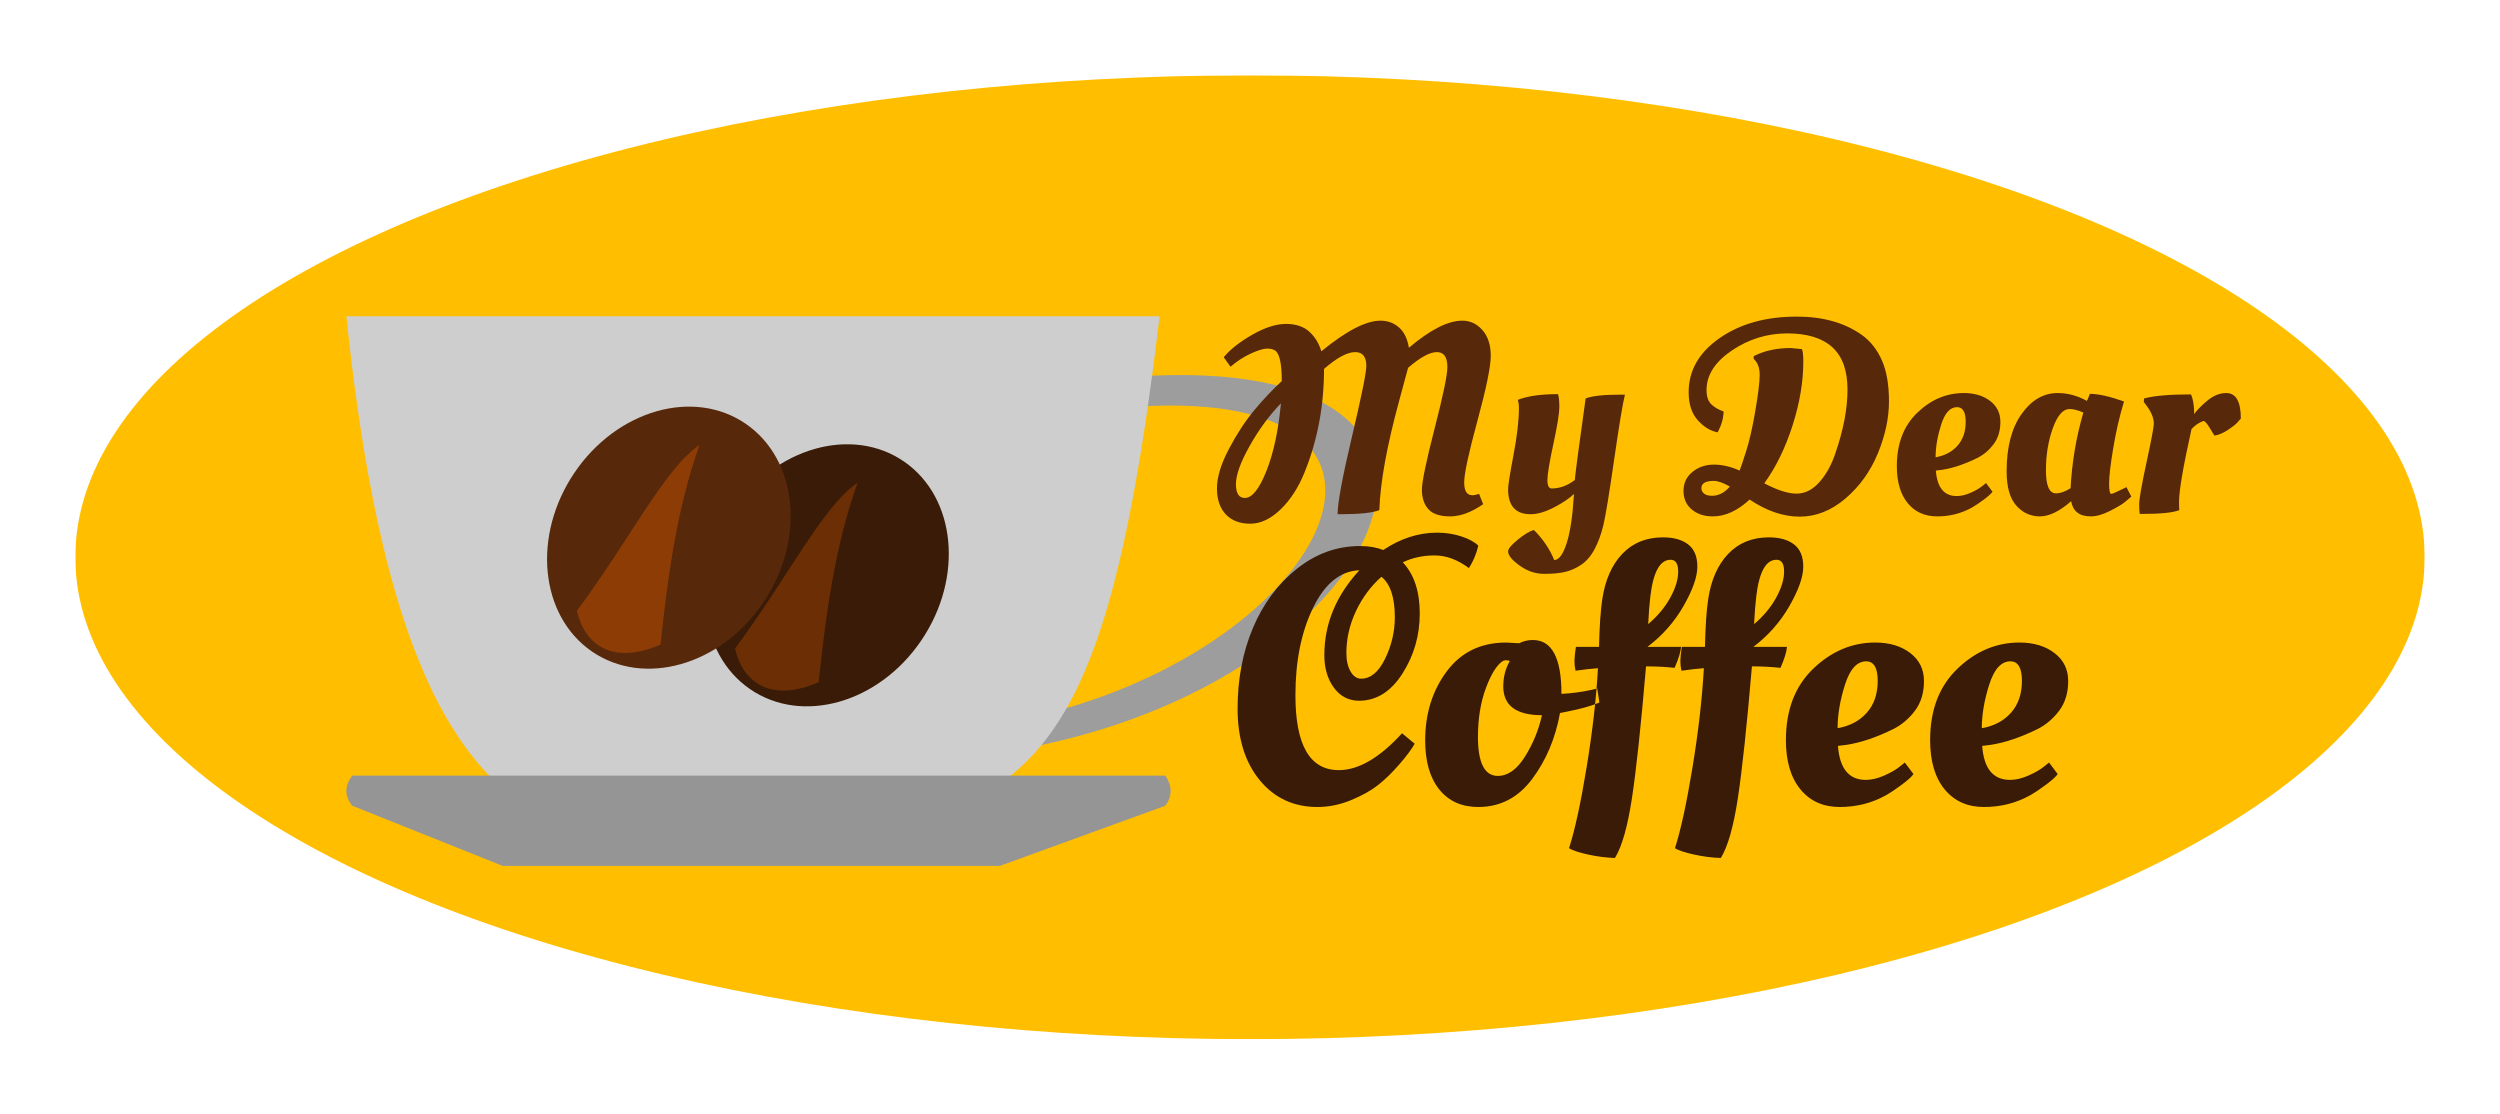 <?xml version="1.0" standalone="no"?><!-- Generator: Gravit.io --><svg xmlns="http://www.w3.org/2000/svg" xmlns:xlink="http://www.w3.org/1999/xlink" style="isolation:isolate" viewBox="0 0 332 148" width="332" height="148"><defs><clipPath id="_clipPath_yJ6lBJLRW3juuUs77nYpTWXn2sJZA9W1"><rect width="332" height="148"/></clipPath></defs><g clip-path="url(#_clipPath_yJ6lBJLRW3juuUs77nYpTWXn2sJZA9W1)"><clipPath id="_clipPath_V9B49bbrZzGQ1zjqUOMf0LXHhqQdrPia"><rect x="10" y="10" width="312" height="128" transform="matrix(1,0,0,1,0,0)" fill="rgb(255,255,255)"/></clipPath><g clip-path="url(#_clipPath_V9B49bbrZzGQ1zjqUOMf0LXHhqQdrPia)"><g><defs><filter id="Tk9IqD0m5nYwSYxg7mkMADCVwgkoGiEv" x="-200%" y="-200%" width="400%" height="400%" filterUnits="objectBoundingBox" color-interpolation-filters="sRGB"><feGaussianBlur xmlns="http://www.w3.org/2000/svg" in="SourceGraphic" stdDeviation="3.435"/><feOffset xmlns="http://www.w3.org/2000/svg" dx="0" dy="0" result="pf_100_offsetBlur"/><feFlood xmlns="http://www.w3.org/2000/svg" flood-color="#000000" flood-opacity="0.65"/><feComposite xmlns="http://www.w3.org/2000/svg" in2="pf_100_offsetBlur" operator="in" result="pf_100_dropShadow"/><feBlend xmlns="http://www.w3.org/2000/svg" in="SourceGraphic" in2="pf_100_dropShadow" mode="normal"/></filter></defs><g filter="url(#Tk9IqD0m5nYwSYxg7mkMADCVwgkoGiEv)"><ellipse vector-effect="non-scaling-stroke" cx="166" cy="74" rx="156" ry="64" fill="rgb(255,191,0)"/></g><path d=" M 151 50 L 151 54 C 194.064 51.385 176.074 85.895 138 95 L 138 99 C 185.515 89.098 203.495 46.578 151 50 Z " fill="rgb(157,157,157)"/><path d=" M 46 42 L 154 42 C 146.015 109.099 135 106 100 115 C 73 112 53.292 112.121 46 42 Z " fill="rgb(206,206,206)"/><path d=" M 46.765 107 C 45.74 105.715 45.75 104.391 46.765 103 L 154.765 103 C 155.69 104.374 155.7 105.718 154.765 107 L 132.765 115 L 66.765 115 L 46.765 107 Z " fill="rgb(149,149,149)"/><g><path d=" M 97.294 67.767 C 102.94 59.429 113.139 56.528 120.056 61.294 C 126.972 66.059 128.003 76.698 122.357 85.036 C 116.711 93.374 106.512 96.274 99.596 91.509 C 92.679 86.743 91.648 76.105 97.294 67.767 Z " fill="rgb(57,27,7)"/><path d=" M 97.611 86.123 C 104.726 76.544 109.175 67.355 113.897 64.08 C 110.973 72.291 109.747 80.9 108.715 90.603 C 102.423 93.31 98.691 90.757 97.611 86.123 Z " fill="rgb(108,46,4)"/></g><g><path d=" M 76.294 62.767 C 81.94 54.429 92.139 51.528 99.056 56.294 C 105.972 61.059 107.003 71.698 101.357 80.036 C 95.711 88.374 85.512 91.274 78.596 86.509 C 71.679 81.743 70.648 71.105 76.294 62.767 Z " fill="rgb(87,41,10)"/><path d=" M 76.611 81.123 C 83.726 71.544 88.175 62.355 92.897 59.08 C 89.973 67.291 88.747 75.9 87.715 85.603 C 81.423 88.31 77.691 85.757 76.611 81.123 Z " fill="rgb(142,60,5)"/></g><path d=" M 223.568 65.192 L 223.568 65.192 L 223.568 65.192 Q 223.568 63.644 224.756 62.672 L 224.756 62.672 L 224.756 62.672 Q 225.944 61.7 227.6 61.7 L 227.6 61.7 L 227.6 61.7 Q 229.256 61.7 231.02 62.492 L 231.02 62.492 L 231.02 62.492 Q 231.2 62.06 231.866 59.99 L 231.866 59.99 L 231.866 59.99 Q 232.532 57.92 233.108 54.554 L 233.108 54.554 L 233.108 54.554 Q 233.684 51.188 233.684 49.784 L 233.684 49.784 L 233.684 49.784 Q 233.684 48.38 232.892 47.66 L 232.892 47.66 L 232.892 47.3 L 232.892 47.3 Q 234.98 46.22 237.788 46.22 L 237.788 46.22 L 239.3 46.364 L 239.3 46.364 Q 239.48 46.796 239.48 48.02 L 239.48 48.02 L 239.48 48.02 Q 239.48 52.052 238.04 56.534 L 238.04 56.534 L 238.04 56.534 Q 236.6 61.016 234.296 64.184 L 234.296 64.184 L 234.296 64.184 Q 236.888 65.552 238.58 65.552 L 238.58 65.552 L 238.58 65.552 Q 240.272 65.552 241.622 64.022 L 241.622 64.022 L 241.622 64.022 Q 242.972 62.492 243.728 60.224 L 243.728 60.224 L 243.728 60.224 Q 245.348 55.544 245.348 51.746 L 245.348 51.746 L 245.348 51.746 Q 245.348 47.948 243.332 46.112 L 243.332 46.112 L 243.332 46.112 Q 241.316 44.276 237.338 44.276 L 237.338 44.276 L 237.338 44.276 Q 233.36 44.276 229.994 46.544 L 229.994 46.544 L 229.994 46.544 Q 226.628 48.812 226.628 51.8 L 226.628 51.8 L 226.628 51.8 Q 226.628 53.06 227.24 53.672 L 227.24 53.672 L 227.24 53.672 Q 227.852 54.284 228.896 54.644 L 228.896 54.644 L 228.896 54.644 Q 228.86 56.012 228.104 57.416 L 228.104 57.416 L 228.104 57.416 Q 226.628 57.128 225.44 55.778 L 225.44 55.778 L 225.44 55.778 Q 224.252 54.428 224.252 52.088 L 224.252 52.088 L 224.252 52.088 Q 224.252 47.768 228.356 44.906 L 228.356 44.906 L 228.356 44.906 Q 232.46 42.044 238.616 42.044 L 238.616 42.044 L 238.616 42.044 Q 243.8 42.044 247.22 44.456 L 247.22 44.456 L 247.22 44.456 Q 248.948 45.68 249.902 47.822 L 249.902 47.822 L 249.902 47.822 Q 250.856 49.964 250.856 53.294 L 250.856 53.294 L 250.856 53.294 Q 250.856 56.624 249.38 60.206 L 249.38 60.206 L 249.38 60.206 Q 247.904 63.788 245.078 66.2 L 245.078 66.2 L 245.078 66.2 Q 242.252 68.612 238.994 68.612 L 238.994 68.612 L 238.994 68.612 Q 235.736 68.612 232.352 66.344 L 232.352 66.344 L 232.352 66.344 Q 229.94 68.576 227.456 68.576 L 227.456 68.576 L 227.456 68.576 Q 225.764 68.576 224.666 67.658 L 224.666 67.658 L 224.666 67.658 Q 223.568 66.74 223.568 65.192 Z  M 227.348 65.84 L 227.348 65.84 L 227.348 65.84 Q 228.68 65.84 229.724 64.616 L 229.724 64.616 L 229.724 64.616 Q 228.392 63.86 227.6 63.86 L 227.6 63.86 L 227.6 63.86 Q 225.944 63.86 225.944 64.832 L 225.944 64.832 L 225.944 64.832 Q 225.944 65.264 226.304 65.552 L 226.304 65.552 L 226.304 65.552 Q 226.664 65.84 227.348 65.84 Z  M 251.9 61.916 L 251.9 61.916 L 251.9 61.916 Q 251.9 57.416 254.618 54.806 L 254.618 54.806 L 254.618 54.806 Q 257.336 52.196 260.792 52.196 L 260.792 52.196 L 260.792 52.196 Q 262.916 52.196 264.284 53.24 L 264.284 53.24 L 264.284 53.24 Q 265.652 54.284 265.652 56.03 L 265.652 56.03 L 265.652 56.03 Q 265.652 57.776 264.77 58.964 L 264.77 58.964 L 264.77 58.964 Q 263.888 60.152 262.628 60.8 L 262.628 60.8 L 262.628 60.8 Q 260.072 62.06 257.948 62.384 L 257.948 62.384 L 257.084 62.492 L 257.084 62.492 Q 257.336 65.876 259.856 65.876 L 259.856 65.876 L 259.856 65.876 Q 260.72 65.876 261.692 65.444 L 261.692 65.444 L 261.692 65.444 Q 262.664 65.012 263.204 64.58 L 263.204 64.58 L 263.744 64.148 L 264.608 65.3 L 264.608 65.3 Q 264.32 65.696 263.456 66.344 L 263.456 66.344 L 263.456 66.344 Q 262.592 66.992 261.836 67.424 L 261.836 67.424 L 261.836 67.424 Q 259.748 68.576 257.264 68.576 L 257.264 68.576 L 257.264 68.576 Q 254.78 68.576 253.34 66.812 L 253.34 66.812 L 253.34 66.812 Q 251.9 65.048 251.9 61.916 Z  M 257.048 60.728 L 257.048 60.728 Q 258.884 60.404 259.964 59.18 L 259.964 59.18 L 259.964 59.18 Q 261.044 57.956 261.044 56.012 L 261.044 56.012 L 261.044 56.012 Q 261.044 54.068 259.892 54.068 L 259.892 54.068 L 259.892 54.068 Q 258.524 54.068 257.786 56.39 L 257.786 56.39 L 257.786 56.39 Q 257.048 58.712 257.048 60.728 L 257.048 60.728 Z  M 277.136 53.24 L 277.136 53.24 L 277.136 53.24 Q 277.208 53.168 277.532 52.304 L 277.532 52.304 L 277.532 52.304 Q 279.224 52.304 282.068 53.312 L 282.068 53.312 L 282.068 53.312 Q 281.168 56.3 280.628 59.558 L 280.628 59.558 L 280.628 59.558 Q 280.088 62.816 280.088 64.202 L 280.088 64.202 L 280.088 64.202 Q 280.088 65.588 280.376 65.588 L 280.376 65.588 L 280.376 65.588 Q 280.592 65.588 281.96 64.904 L 281.96 64.904 L 282.392 64.688 L 283.04 65.948 L 283.04 65.948 Q 282.716 66.236 282.194 66.668 L 282.194 66.668 L 282.194 66.668 Q 281.672 67.1 280.232 67.838 L 280.232 67.838 L 280.232 67.838 Q 278.792 68.576 277.64 68.576 L 277.64 68.576 L 277.64 68.576 Q 275.408 68.576 275.048 66.56 L 275.048 66.56 L 275.048 66.56 Q 272.744 68.576 270.89 68.576 L 270.89 68.576 L 270.89 68.576 Q 269.036 68.576 267.758 67.136 L 267.758 67.136 L 267.758 67.136 Q 266.48 65.696 266.48 62.6 L 266.48 62.6 L 266.48 62.6 Q 266.48 57.776 268.46 54.986 L 268.46 54.986 L 268.46 54.986 Q 270.44 52.196 273.248 52.196 L 273.248 52.196 L 273.248 52.196 Q 275.264 52.196 277.136 53.24 Z  M 273.032 65.516 L 273.032 65.516 L 273.032 65.516 Q 273.896 65.516 274.976 64.832 L 274.976 64.832 L 274.976 64.832 Q 275.228 59.756 276.668 54.788 L 276.668 54.788 L 276.668 54.788 Q 275.588 54.32 274.832 54.32 L 274.832 54.32 L 274.832 54.32 Q 273.536 54.32 272.618 56.858 L 272.618 56.858 L 272.618 56.858 Q 271.7 59.396 271.7 62.456 L 271.7 62.456 L 271.7 62.456 Q 271.7 65.516 273.032 65.516 Z  M 284.408 68.252 L 284.408 68.252 L 284.156 68.252 L 284.156 68.252 Q 284.084 67.964 284.084 66.938 L 284.084 66.938 L 284.084 66.938 Q 284.084 65.912 285.056 61.412 L 285.056 61.412 L 285.056 61.412 Q 286.028 56.912 286.028 56.264 L 286.028 56.264 L 286.028 56.264 Q 286.028 55.148 285.02 53.816 L 285.02 53.816 L 284.696 53.384 L 284.732 52.916 L 284.732 52.916 Q 286.676 52.376 290.96 52.376 L 290.96 52.376 L 290.96 52.376 Q 291.392 53.312 291.392 55.004 L 291.392 55.004 L 291.392 55.004 Q 291.788 54.356 293.048 53.276 L 293.048 53.276 L 293.048 53.276 Q 294.308 52.196 295.64 52.196 L 295.64 52.196 L 295.64 52.196 Q 297.584 52.196 297.584 55.58 L 297.584 55.58 L 297.584 55.58 Q 297.404 55.796 297.098 56.138 L 297.098 56.138 L 297.098 56.138 Q 296.792 56.48 295.874 57.092 L 295.874 57.092 L 295.874 57.092 Q 294.956 57.704 294.092 57.848 L 294.092 57.848 L 294.092 57.848 Q 294.056 57.848 293.48 56.876 L 293.48 56.876 L 293.48 56.876 Q 292.904 55.904 292.616 55.904 L 292.616 55.904 L 292.616 55.904 Q 291.716 56.228 291.032 56.984 L 291.032 56.984 L 291.032 56.984 Q 289.376 64.436 289.376 66.632 L 289.376 66.632 L 289.376 66.632 Q 289.376 67.424 289.412 67.748 L 289.412 67.748 L 289.412 67.748 Q 288.152 68.252 284.408 68.252 Z  M 196.424 65.588 L 196.964 66.956 L 196.964 66.956 Q 194.624 68.576 192.572 68.576 L 192.572 68.576 L 192.572 68.576 Q 190.52 68.576 189.674 67.604 L 189.674 67.604 L 189.674 67.604 Q 188.828 66.632 188.828 65.048 L 188.828 65.048 L 188.828 65.048 Q 188.828 63.464 190.52 56.894 L 190.52 56.894 L 190.52 56.894 Q 192.212 50.324 192.212 48.74 L 192.212 48.74 L 192.212 48.74 Q 192.212 46.76 190.808 46.76 L 190.808 46.76 L 190.808 46.76 Q 189.404 46.76 186.992 48.848 L 186.992 48.848 L 186.992 48.848 Q 186.92 49.136 185.804 53.24 L 185.804 53.24 L 185.804 53.24 Q 183.356 62.24 183.176 67.748 L 183.176 67.748 L 183.176 67.748 Q 181.772 68.288 178.1 68.288 L 178.1 68.288 L 177.632 68.288 L 177.632 68.288 Q 177.632 66.056 179.54 57.992 L 179.54 57.992 L 179.54 57.992 Q 181.448 49.928 181.448 48.596 L 181.448 48.596 L 181.448 48.596 Q 181.448 46.76 179.972 46.76 L 179.972 46.76 L 179.972 46.76 Q 178.388 46.76 175.832 48.992 L 175.832 48.992 L 175.832 48.992 Q 175.832 56.336 173.24 62.744 L 173.24 62.744 L 173.24 62.744 Q 172.016 65.768 170.054 67.658 L 170.054 67.658 L 170.054 67.658 Q 168.092 69.548 166.022 69.548 L 166.022 69.548 L 166.022 69.548 Q 163.952 69.548 162.782 68.306 L 162.782 68.306 L 162.782 68.306 Q 161.612 67.064 161.612 64.85 L 161.612 64.85 L 161.612 64.85 Q 161.612 62.636 163.196 59.63 L 163.196 59.63 L 163.196 59.63 Q 164.78 56.624 166.562 54.482 L 166.562 54.482 L 166.562 54.482 Q 168.344 52.34 170.216 50.612 L 170.216 50.612 L 170.216 50.612 Q 170.216 47.3 169.424 46.616 L 169.424 46.616 L 169.424 46.616 Q 169.028 46.292 168.29 46.292 L 168.29 46.292 L 168.29 46.292 Q 167.552 46.292 166.13 46.94 L 166.13 46.94 L 166.13 46.94 Q 164.708 47.588 163.412 48.704 L 163.412 48.704 L 162.512 47.444 L 162.512 47.444 Q 163.772 45.896 166.292 44.456 L 166.292 44.456 L 166.292 44.456 Q 168.812 43.016 170.774 43.016 L 170.774 43.016 L 170.774 43.016 Q 172.736 43.016 173.87 44.042 L 173.87 44.042 L 173.87 44.042 Q 175.004 45.068 175.472 46.652 L 175.472 46.652 L 175.472 46.652 Q 180.44 42.584 183.32 42.584 L 183.32 42.584 L 183.32 42.584 Q 184.76 42.584 185.786 43.484 L 185.786 43.484 L 185.786 43.484 Q 186.812 44.384 187.1 46.184 L 187.1 46.184 L 187.1 46.184 Q 191.348 42.584 194.192 42.584 L 194.192 42.584 L 194.192 42.584 Q 195.776 42.584 196.874 43.844 L 196.874 43.844 L 196.874 43.844 Q 197.972 45.104 197.972 47.246 L 197.972 47.246 L 197.972 47.246 Q 197.972 49.388 196.208 55.868 L 196.208 55.868 L 196.208 55.868 Q 194.444 62.348 194.444 64.058 L 194.444 64.058 L 194.444 64.058 Q 194.444 65.768 195.524 65.768 L 195.524 65.768 L 195.524 65.768 Q 195.884 65.768 196.424 65.588 L 196.424 65.588 Z  M 165.32 66.128 L 165.32 66.128 L 165.32 66.128 Q 166.76 66.128 168.182 62.546 L 168.182 62.546 L 168.182 62.546 Q 169.604 58.964 170.108 53.564 L 170.108 53.564 L 170.108 53.564 Q 167.804 55.94 165.968 59.198 L 165.968 59.198 L 165.968 59.198 Q 164.132 62.456 164.132 64.292 L 164.132 64.292 L 164.132 64.292 Q 164.132 66.128 165.32 66.128 Z  M 203.264 68.288 L 203.264 68.288 L 203.264 68.288 Q 200.276 68.288 200.276 64.976 L 200.276 64.976 L 200.276 64.976 Q 200.276 64.184 200.996 60.404 L 200.996 60.404 L 200.996 60.404 Q 201.716 56.624 201.716 54.104 L 201.716 54.104 L 201.716 54.104 Q 201.716 53.564 201.572 53.096 L 201.572 53.096 L 201.572 53.096 Q 203.516 52.34 206.9 52.34 L 206.9 52.34 L 206.9 52.34 Q 207.08 52.844 207.08 54.068 L 207.08 54.068 L 207.08 54.068 Q 207.08 55.292 206.288 58.964 L 206.288 58.964 L 206.288 58.964 Q 205.496 62.636 205.496 63.752 L 205.496 63.752 L 205.496 63.752 Q 205.496 64.868 206.072 64.868 L 206.072 64.868 L 206.072 64.868 Q 207.656 64.868 209.132 63.752 L 209.132 63.752 L 209.132 63.752 Q 209.24 62.42 210.572 52.916 L 210.572 52.916 L 210.572 52.916 Q 211.832 52.412 215.108 52.412 L 215.108 52.412 L 215.792 52.412 L 215.792 52.412 Q 215.36 54.104 214.37 60.962 L 214.37 60.962 L 214.37 60.962 Q 213.38 67.82 212.948 69.656 L 212.948 69.656 L 212.948 69.656 Q 212.516 71.492 211.778 72.896 L 211.778 72.896 L 211.778 72.896 Q 211.04 74.3 209.978 75.002 L 209.978 75.002 L 209.978 75.002 Q 208.916 75.704 207.836 75.956 L 207.836 75.956 L 207.836 75.956 Q 206.756 76.208 205.046 76.208 L 205.046 76.208 L 205.046 76.208 Q 203.336 76.208 201.806 75.11 L 201.806 75.11 L 201.806 75.11 Q 200.276 74.012 200.276 73.22 L 200.276 73.22 L 200.276 73.22 Q 200.276 72.716 201.554 71.672 L 201.554 71.672 L 201.554 71.672 Q 202.832 70.628 203.696 70.376 L 203.696 70.376 L 203.696 70.376 Q 205.532 72.212 206.396 74.372 L 206.396 74.372 L 206.396 74.372 Q 207.332 74.372 208.052 72.14 L 208.052 72.14 L 208.052 72.14 Q 208.772 69.908 209.024 65.588 L 209.024 65.588 L 209.024 65.588 Q 208.16 66.452 206.396 67.37 L 206.396 67.37 L 206.396 67.37 Q 204.632 68.288 203.264 68.288 Z " fill-rule="evenodd" fill="rgb(87,41,10)"/><path d=" M 174.96 107.169 L 174.96 107.169 L 174.96 107.169 Q 170.208 107.169 167.28 103.593 L 167.28 103.593 L 167.28 103.593 Q 164.352 100.017 164.352 94.113 L 164.352 94.113 L 164.352 94.113 Q 164.352 88.209 166.392 83.385 L 166.392 83.385 L 166.392 83.385 Q 168.432 78.561 172.224 75.537 L 172.224 75.537 L 172.224 75.537 Q 176.016 72.513 180.624 72.513 L 180.624 72.513 L 180.624 72.513 Q 182.352 72.513 183.696 73.041 L 183.696 73.041 L 183.696 73.041 Q 187.152 70.737 190.848 70.737 L 190.848 70.737 L 190.848 70.737 Q 192.576 70.737 194.088 71.241 L 194.088 71.241 L 194.088 71.241 Q 195.6 71.745 196.32 72.465 L 196.32 72.465 L 196.32 72.465 Q 195.936 74.097 195.072 75.441 L 195.072 75.441 L 195.072 75.441 Q 192.816 73.761 190.512 73.761 L 190.512 73.761 L 190.512 73.761 Q 188.208 73.761 186.288 74.673 L 186.288 74.673 L 186.288 74.673 Q 188.544 77.073 188.544 81.465 L 188.544 81.465 L 188.544 81.465 Q 188.544 85.857 186.24 89.457 L 186.24 89.457 L 186.24 89.457 Q 183.936 93.057 180.48 93.057 L 180.48 93.057 L 180.48 93.057 Q 178.416 93.057 177.144 91.329 L 177.144 91.329 L 177.144 91.329 Q 175.872 89.601 175.872 87.009 L 175.872 87.009 L 175.872 87.009 Q 175.872 80.769 180.528 75.729 L 180.528 75.729 L 180.528 75.729 Q 176.736 75.873 174.384 80.697 L 174.384 80.697 L 174.384 80.697 Q 172.032 85.521 172.032 92.337 L 172.032 92.337 L 172.032 92.337 Q 172.032 102.273 177.792 102.273 L 177.792 102.273 L 177.792 102.273 Q 181.728 102.273 186.192 97.377 L 186.192 97.377 L 187.872 98.769 L 187.872 98.769 Q 187.248 99.873 185.832 101.505 L 185.832 101.505 L 185.832 101.505 Q 184.416 103.137 183.024 104.241 L 183.024 104.241 L 183.024 104.241 Q 181.632 105.345 179.424 106.257 L 179.424 106.257 L 179.424 106.257 Q 177.216 107.169 174.96 107.169 Z  M 185.232 81.969 L 185.232 81.969 L 185.232 81.969 Q 185.232 78.033 183.456 76.593 L 183.456 76.593 L 183.456 76.593 Q 181.344 78.465 180.072 81.153 L 180.072 81.153 L 180.072 81.153 Q 178.8 83.841 178.8 86.721 L 178.8 86.721 L 178.8 86.721 Q 178.8 88.209 179.352 89.169 L 179.352 89.169 L 179.352 89.169 Q 179.904 90.129 180.768 90.129 L 180.768 90.129 L 180.768 90.129 Q 182.64 90.129 183.936 87.489 L 183.936 87.489 L 183.936 87.489 Q 185.232 84.849 185.232 81.969 Z  M 196.32 107.169 L 196.32 107.169 L 196.32 107.169 Q 193.008 107.169 191.136 104.841 L 191.136 104.841 L 191.136 104.841 Q 189.264 102.513 189.264 98.337 L 189.264 98.337 L 189.264 98.337 Q 189.264 93.009 192.12 89.169 L 192.12 89.169 L 192.12 89.169 Q 194.976 85.329 200.016 85.329 L 200.016 85.329 L 201.744 85.425 L 201.744 85.425 Q 202.56 84.993 203.568 84.993 L 203.568 84.993 L 203.568 84.993 Q 207.36 84.993 207.36 92.145 L 207.36 92.145 L 207.36 92.145 Q 209.328 92.049 211.344 91.617 L 211.344 91.617 L 212.112 91.425 L 212.4 93.297 L 212.4 93.297 Q 210.816 93.969 208.128 94.497 L 208.128 94.497 L 207.168 94.689 L 207.168 94.689 Q 206.256 99.729 203.472 103.449 L 203.472 103.449 L 203.472 103.449 Q 200.688 107.169 196.32 107.169 Z  M 198.912 103.041 L 198.912 103.041 L 198.912 103.041 Q 200.928 103.041 202.536 100.449 L 202.536 100.449 L 202.536 100.449 Q 204.144 97.857 204.768 94.977 L 204.768 94.977 L 204.768 94.977 Q 199.632 94.977 199.632 91.137 L 199.632 91.137 L 199.632 91.137 Q 199.632 89.601 200.256 88.257 L 200.256 88.257 L 200.496 87.777 L 200.496 87.777 Q 200.304 87.681 200.016 87.681 L 200.016 87.681 L 200.016 87.681 Q 199.728 87.681 199.584 87.777 L 199.584 87.777 L 199.584 87.777 Q 198.384 88.545 197.328 91.377 L 197.328 91.377 L 197.328 91.377 Q 196.272 94.209 196.272 97.857 L 196.272 97.857 L 196.272 97.857 Q 196.272 103.041 198.912 103.041 Z  M 218.784 85.905 L 223.248 85.905 L 223.248 85.905 Q 223.152 86.961 222.384 88.689 L 222.384 88.689 L 222.384 88.689 Q 220.56 88.497 218.784 88.497 L 218.784 88.497 L 218.592 88.497 L 218.592 88.497 Q 217.584 100.353 216.72 106.017 L 216.72 106.017 L 216.72 106.017 Q 215.856 111.681 214.464 113.937 L 214.464 113.937 L 214.464 113.937 Q 212.736 113.889 210.888 113.481 L 210.888 113.481 L 210.888 113.481 Q 209.04 113.073 208.368 112.641 L 208.368 112.641 L 208.368 112.641 Q 209.52 109.089 210.696 101.937 L 210.696 101.937 L 210.696 101.937 Q 211.872 94.785 212.208 88.737 L 212.208 88.737 L 212.208 88.737 Q 210.864 88.833 209.232 89.073 L 209.232 89.073 L 209.232 89.073 Q 209.088 88.449 209.088 87.801 L 209.088 87.801 L 209.088 87.801 Q 209.088 87.153 209.28 85.905 L 209.28 85.905 L 212.352 85.905 L 212.352 85.905 Q 212.448 81.729 212.784 79.569 L 212.784 79.569 L 212.784 79.569 Q 213.36 75.729 215.448 73.545 L 215.448 73.545 L 215.448 73.545 Q 217.536 71.361 220.848 71.361 L 220.848 71.361 L 220.848 71.361 Q 222.96 71.361 224.184 72.297 L 224.184 72.297 L 224.184 72.297 Q 225.408 73.233 225.408 75.249 L 225.408 75.249 L 225.408 75.249 Q 225.408 77.265 223.584 80.457 L 223.584 80.457 L 223.584 80.457 Q 221.76 83.649 218.784 85.905 L 218.784 85.905 Z  M 218.88 82.881 L 218.88 82.881 Q 220.752 81.297 221.808 79.377 L 221.808 79.377 L 221.808 79.377 Q 222.864 77.457 222.864 75.897 L 222.864 75.897 L 222.864 75.897 Q 222.864 74.337 221.856 74.337 L 221.856 74.337 L 221.856 74.337 Q 219.744 74.337 219.168 79.185 L 219.168 79.185 L 219.168 79.185 Q 218.976 80.817 218.88 82.881 L 218.88 82.881 Z  M 232.848 85.905 L 237.312 85.905 L 237.312 85.905 Q 237.216 86.961 236.448 88.689 L 236.448 88.689 L 236.448 88.689 Q 234.624 88.497 232.848 88.497 L 232.848 88.497 L 232.656 88.497 L 232.656 88.497 Q 231.648 100.353 230.784 106.017 L 230.784 106.017 L 230.784 106.017 Q 229.92 111.681 228.528 113.937 L 228.528 113.937 L 228.528 113.937 Q 226.8 113.889 224.952 113.481 L 224.952 113.481 L 224.952 113.481 Q 223.104 113.073 222.432 112.641 L 222.432 112.641 L 222.432 112.641 Q 223.584 109.089 224.76 101.937 L 224.76 101.937 L 224.76 101.937 Q 225.936 94.785 226.272 88.737 L 226.272 88.737 L 226.272 88.737 Q 224.928 88.833 223.296 89.073 L 223.296 89.073 L 223.296 89.073 Q 223.152 88.449 223.152 87.801 L 223.152 87.801 L 223.152 87.801 Q 223.152 87.153 223.344 85.905 L 223.344 85.905 L 226.416 85.905 L 226.416 85.905 Q 226.512 81.729 226.848 79.569 L 226.848 79.569 L 226.848 79.569 Q 227.424 75.729 229.512 73.545 L 229.512 73.545 L 229.512 73.545 Q 231.6 71.361 234.912 71.361 L 234.912 71.361 L 234.912 71.361 Q 237.024 71.361 238.248 72.297 L 238.248 72.297 L 238.248 72.297 Q 239.472 73.233 239.472 75.249 L 239.472 75.249 L 239.472 75.249 Q 239.472 77.265 237.648 80.457 L 237.648 80.457 L 237.648 80.457 Q 235.824 83.649 232.848 85.905 L 232.848 85.905 Z  M 232.944 82.881 L 232.944 82.881 Q 234.816 81.297 235.872 79.377 L 235.872 79.377 L 235.872 79.377 Q 236.928 77.457 236.928 75.897 L 236.928 75.897 L 236.928 75.897 Q 236.928 74.337 235.92 74.337 L 235.92 74.337 L 235.92 74.337 Q 233.808 74.337 233.232 79.185 L 233.232 79.185 L 233.232 79.185 Q 233.04 80.817 232.944 82.881 L 232.944 82.881 Z  M 237.168 98.289 L 237.168 98.289 L 237.168 98.289 Q 237.168 92.289 240.792 88.809 L 240.792 88.809 L 240.792 88.809 Q 244.416 85.329 249.024 85.329 L 249.024 85.329 L 249.024 85.329 Q 251.856 85.329 253.68 86.721 L 253.68 86.721 L 253.68 86.721 Q 255.504 88.113 255.504 90.441 L 255.504 90.441 L 255.504 90.441 Q 255.504 92.769 254.328 94.353 L 254.328 94.353 L 254.328 94.353 Q 253.152 95.937 251.472 96.801 L 251.472 96.801 L 251.472 96.801 Q 248.064 98.481 245.232 98.913 L 245.232 98.913 L 244.08 99.057 L 244.08 99.057 Q 244.416 103.569 247.776 103.569 L 247.776 103.569 L 247.776 103.569 Q 248.928 103.569 250.224 102.993 L 250.224 102.993 L 250.224 102.993 Q 251.52 102.417 252.24 101.841 L 252.24 101.841 L 252.96 101.265 L 254.112 102.801 L 254.112 102.801 Q 253.728 103.329 252.576 104.193 L 252.576 104.193 L 252.576 104.193 Q 251.424 105.057 250.416 105.633 L 250.416 105.633 L 250.416 105.633 Q 247.632 107.169 244.32 107.169 L 244.32 107.169 L 244.32 107.169 Q 241.008 107.169 239.088 104.817 L 239.088 104.817 L 239.088 104.817 Q 237.168 102.465 237.168 98.289 Z  M 244.032 96.705 L 244.032 96.705 Q 246.48 96.273 247.92 94.641 L 247.92 94.641 L 247.92 94.641 Q 249.36 93.009 249.36 90.417 L 249.36 90.417 L 249.36 90.417 Q 249.36 87.825 247.824 87.825 L 247.824 87.825 L 247.824 87.825 Q 246 87.825 245.016 90.921 L 245.016 90.921 L 245.016 90.921 Q 244.032 94.017 244.032 96.705 L 244.032 96.705 Z  M 256.32 98.289 L 256.32 98.289 L 256.32 98.289 Q 256.32 92.289 259.944 88.809 L 259.944 88.809 L 259.944 88.809 Q 263.568 85.329 268.176 85.329 L 268.176 85.329 L 268.176 85.329 Q 271.008 85.329 272.832 86.721 L 272.832 86.721 L 272.832 86.721 Q 274.656 88.113 274.656 90.441 L 274.656 90.441 L 274.656 90.441 Q 274.656 92.769 273.48 94.353 L 273.48 94.353 L 273.48 94.353 Q 272.304 95.937 270.624 96.801 L 270.624 96.801 L 270.624 96.801 Q 267.216 98.481 264.384 98.913 L 264.384 98.913 L 263.232 99.057 L 263.232 99.057 Q 263.568 103.569 266.928 103.569 L 266.928 103.569 L 266.928 103.569 Q 268.08 103.569 269.376 102.993 L 269.376 102.993 L 269.376 102.993 Q 270.672 102.417 271.392 101.841 L 271.392 101.841 L 272.112 101.265 L 273.264 102.801 L 273.264 102.801 Q 272.88 103.329 271.728 104.193 L 271.728 104.193 L 271.728 104.193 Q 270.576 105.057 269.568 105.633 L 269.568 105.633 L 269.568 105.633 Q 266.784 107.169 263.472 107.169 L 263.472 107.169 L 263.472 107.169 Q 260.16 107.169 258.24 104.817 L 258.24 104.817 L 258.24 104.817 Q 256.32 102.465 256.32 98.289 Z  M 263.184 96.705 L 263.184 96.705 Q 265.632 96.273 267.072 94.641 L 267.072 94.641 L 267.072 94.641 Q 268.512 93.009 268.512 90.417 L 268.512 90.417 L 268.512 90.417 Q 268.512 87.825 266.976 87.825 L 266.976 87.825 L 266.976 87.825 Q 265.152 87.825 264.168 90.921 L 264.168 90.921 L 264.168 90.921 Q 263.184 94.017 263.184 96.705 L 263.184 96.705 Z " fill-rule="evenodd" fill="rgb(57,27,7)"/></g></g></g></svg>